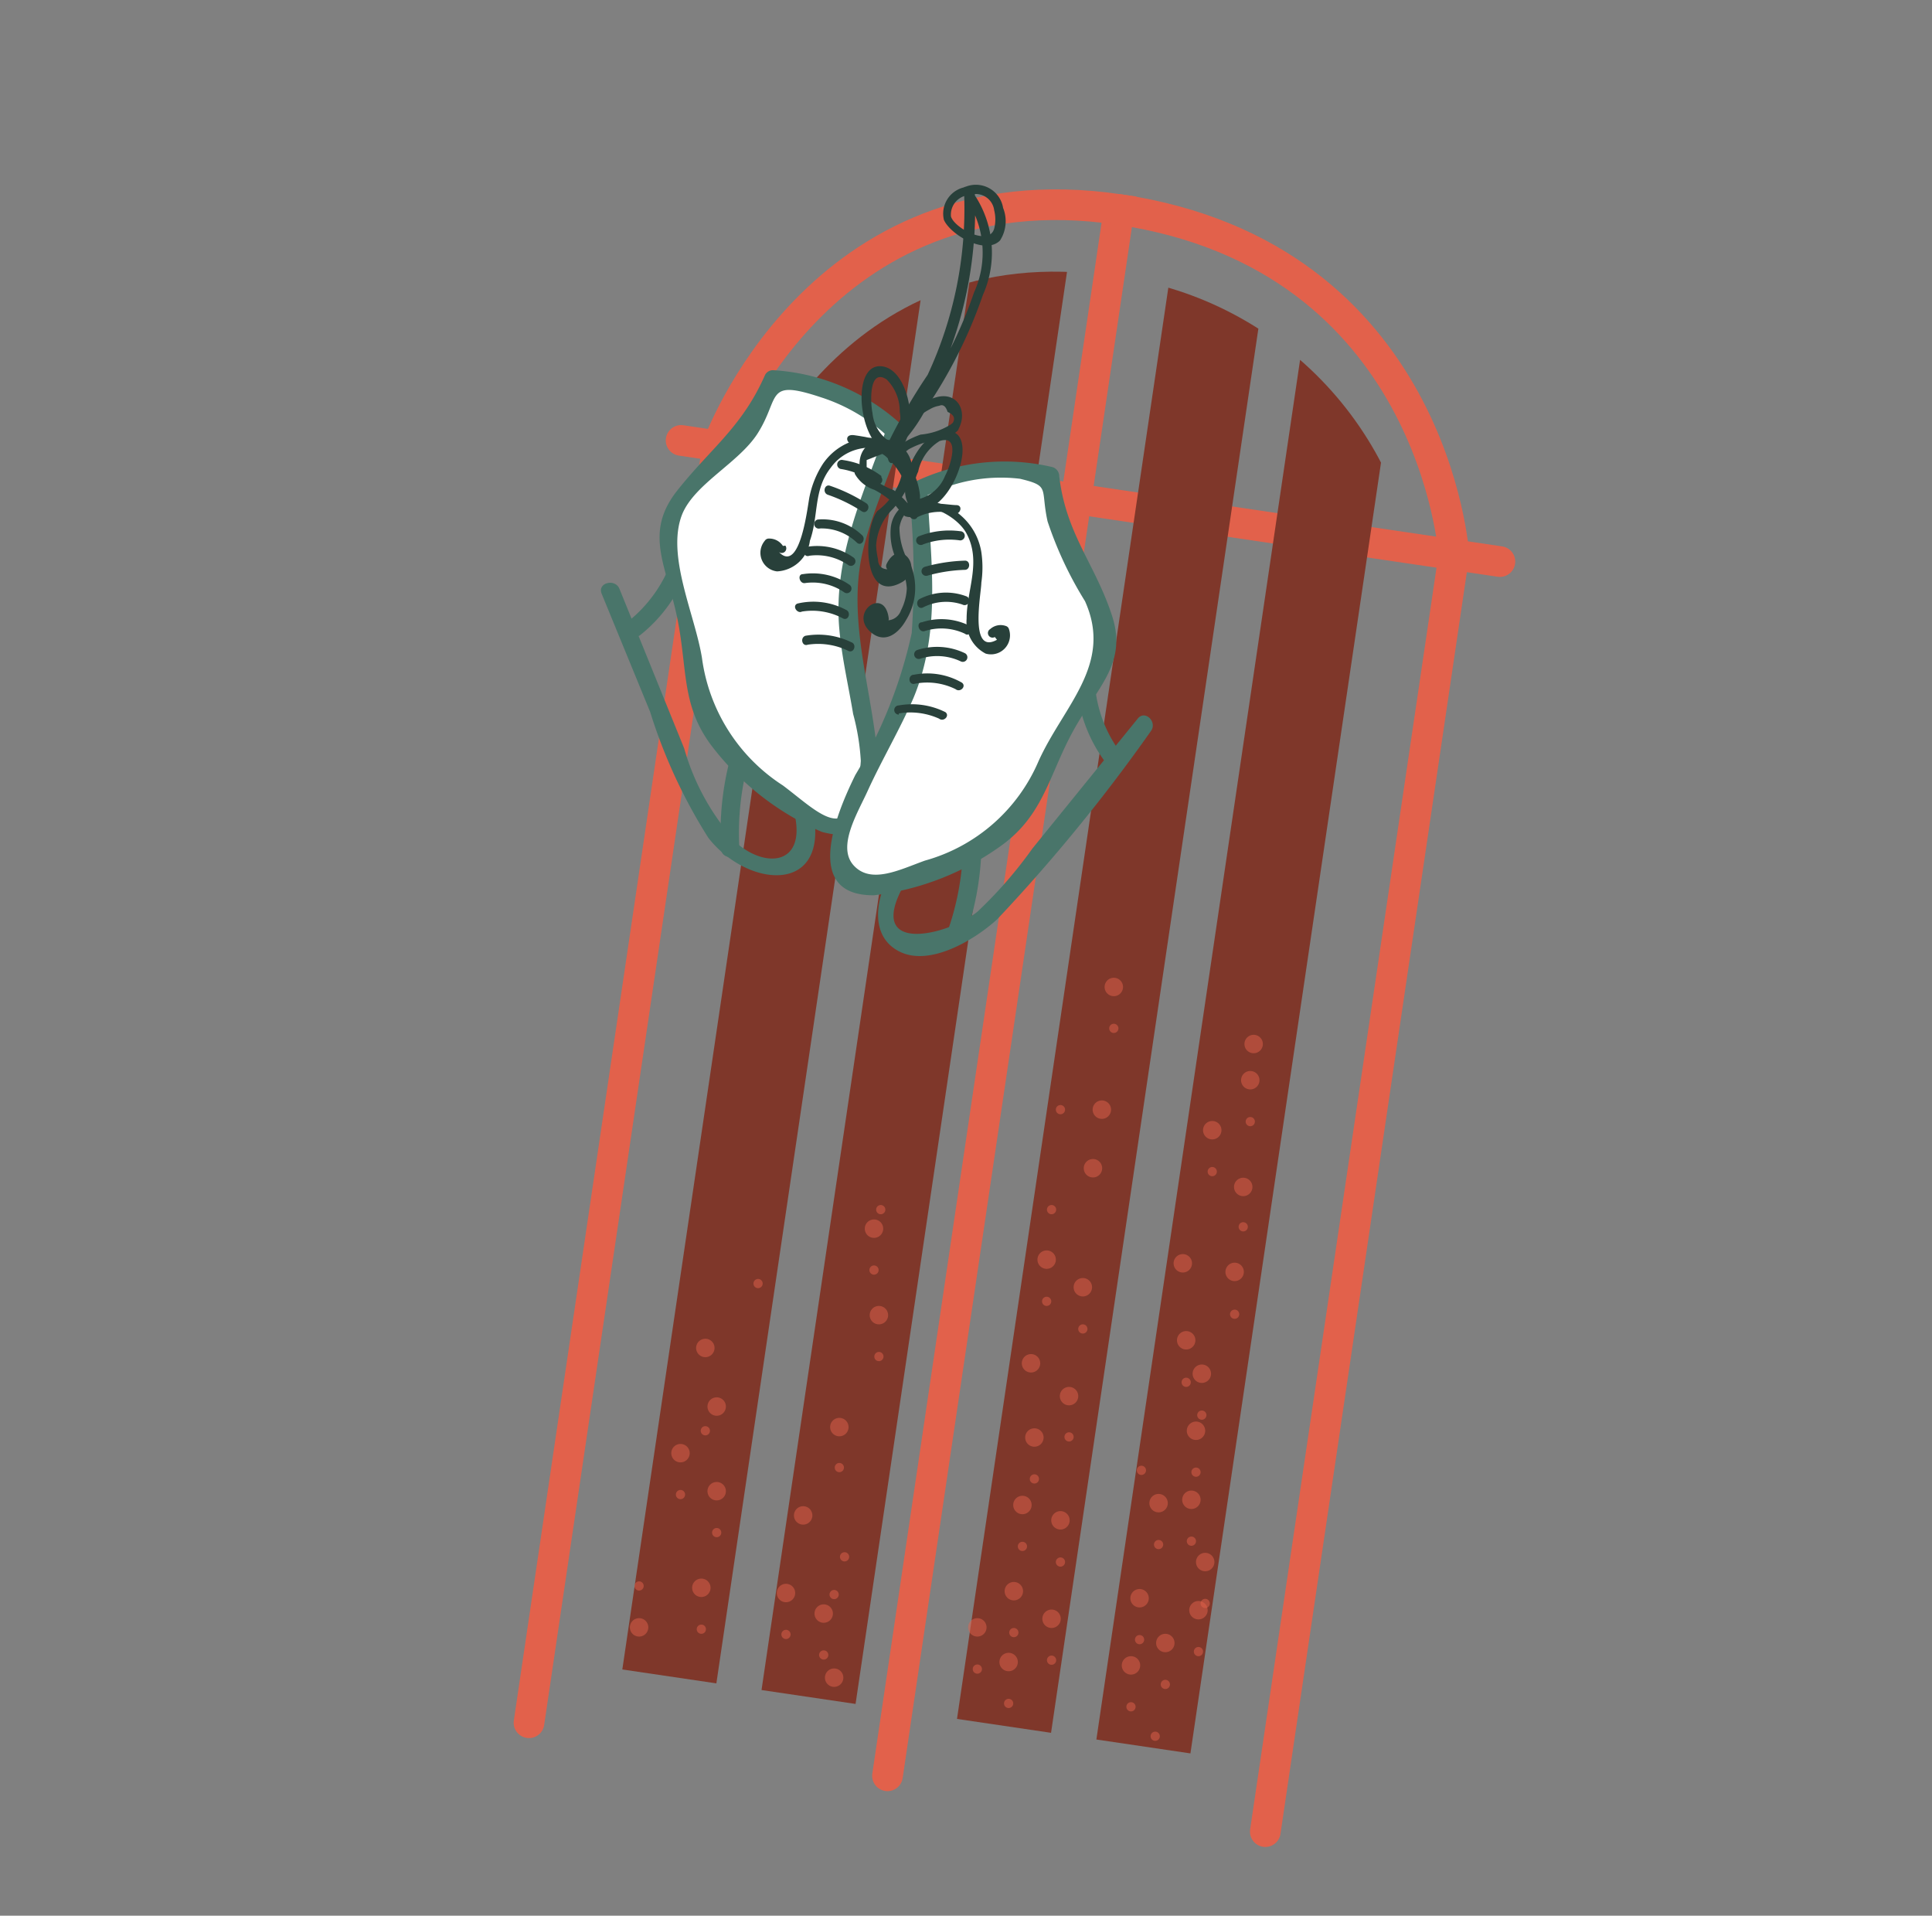 <svg id="Layer_1" data-name="Layer 1" xmlns="http://www.w3.org/2000/svg" xmlns:xlink="http://www.w3.org/1999/xlink" viewBox="0 0 63 62.46"><rect x="0" y="0" width="63" height="62.46" fill="#808080" stroke="none"/><defs><style>.cls-1,.cls-2{fill:none;}.cls-2{stroke:#e2614b;stroke-linecap:round;stroke-miterlimit:10;}.cls-3{clip-path:url(#clip-path);}.cls-4{fill:#7f372a;}.cls-5{fill:#49756a;}.cls-6{fill:#fff;}.cls-7{fill:#28403a;}.cls-8{opacity:0.5;}.cls-9{fill:#e2614b;}</style><clipPath id="clip-path"><path class="cls-1" d="M36.27,9c-9-1.33-12,7.06-12,7.06L18.65,54.19l22,3.25L46.28,19.3A11.47,11.47,0,0,0,36.27,9"/></clipPath></defs><title>christmas_icons</title><path class="cls-2" d="M17.25,56.17L23.4,14.54s3.26-9.16,13.09-7.71L28.94,57.9"/><path class="cls-2" d="M41.26,59.72l6.15-41.63S46.78,8.35,36.49,6.83"/><line class="cls-2" x1="22.21" y1="14.36" x2="48.91" y2="18.31"/><g class="cls-3"><rect class="cls-4" x="23.73" y="7.62" width="3.1" height="47.3" transform="translate(4.84 -3.36) rotate(8.4)"/><rect class="cls-4" x="28.48" y="5.42" width="3.1" height="50.19" transform="translate(4.78 -4.06) rotate(8.4)"/><rect class="cls-4" x="34.85" y="6.36" width="3.1" height="50.19" transform="translate(4.99 -4.98) rotate(8.4)"/><rect class="cls-4" x="39.33" y="7.91" width="3.1" height="49.3" transform="translate(5.2 -5.62) rotate(8.4)"/></g><path class="cls-5" d="M21.93,18.2a4.47,4.47,0,0,1-1.37,2,0.3,0.3,0,0,0,.3.52,4.85,4.85,0,0,0,1.64-2.41c0.15-.36-0.43-0.51-0.58-0.16h0Z"/><path class="cls-5" d="M23.8,24.77a9.44,9.44,0,0,0-.29,2.89c0,0.38.63,0.39,0.6,0a8.87,8.87,0,0,1,.27-2.73,0.3,0.3,0,0,0-.58-0.16h0Z"/><path class="cls-5" d="M25.91,26.54c0.36,1.6-.85,1.79-1.83,1a7.64,7.64,0,0,1-1.77-3.14L20.2,19.2c-0.14-.35-0.73-0.2-0.58.16l1.58,3.85a17.27,17.27,0,0,0,1.9,4.11c1.29,1.65,4,1.88,3.4-.94a0.3,0.3,0,0,0-.58.16h0Z"/><path class="cls-6" d="M29.19,14.07a6.15,6.15,0,0,0-4-1.69,10.66,10.66,0,0,1-1.31,2.36s-2.39,1.79-2.18,2.7a21.74,21.74,0,0,0,.65,2.62,14.46,14.46,0,0,1,.26,2.08,3.85,3.85,0,0,0,1.47,2.72A13.8,13.8,0,0,0,27.28,27s1.26,0.28,1.09-2.19l-0.7-4.3a7.64,7.64,0,0,1,.2-2.75Z"/><path class="cls-5" d="M29.4,13.85a6.78,6.78,0,0,0-4.19-1.78,0.29,0.29,0,0,0-.26.15c-0.75,1.71-1.78,2.4-2.87,3.78s-0.35,2.44,0,4.13,0.12,2.88,1.15,4.22a9,9,0,0,0,3.56,2.77c2.07,0.59,1.94-1.83,1.73-3.29-0.28-2-.87-4-0.35-6,0.32-1.25.88-2.48,1.31-3.7C29.6,13.78,29,13.63,28.9,14c-0.76,2.14-1.74,4.2-1.53,6.52,0.08,0.92.3,1.85,0.45,2.76a7.48,7.48,0,0,1,.25,1.53c-0.21,3-1.3,1.73-2.54.8a5.87,5.87,0,0,1-2.64-4.16c-0.23-1.42-1.17-3.33-.65-4.67,0.4-1,1.84-1.68,2.46-2.64,0.76-1.19.23-1.8,2.09-1.18A5.78,5.78,0,0,1,29,14.28,0.3,0.3,0,0,0,29.4,13.85Z"/><path class="cls-7" d="M29.24,14.85c-0.07-.49-1.05-0.61-1.38-0.66s-0.27.26-.08,0.29,1.12,0.12,1.17.45,0.32,0.11.29-.08h0Z"/><path class="cls-7" d="M28.74,15.52A2.72,2.72,0,0,0,27.49,15a0.15,0.15,0,0,0-.08.29,2.42,2.42,0,0,1,1.12.48,0.15,0.15,0,0,0,.21-0.21h0Z"/><path class="cls-7" d="M28.25,16.41a5.37,5.37,0,0,0-1.18-.57c-0.18-.07-0.26.22-0.08,0.29a5.05,5.05,0,0,1,1.11.54c0.16,0.11.31-.15,0.15-0.26h0Z"/><path class="cls-7" d="M28.1,17.44a1.86,1.86,0,0,0-1.44-.5,0.15,0.15,0,0,0,.08.29,1.66,1.66,0,0,1,1.21.47c0.15,0.12.3-.14,0.15-0.26h0Z"/><path class="cls-7" d="M27.82,18.17a2.05,2.05,0,0,0-1.51-.34c-0.18.07-.1,0.36,0.08,0.29a1.81,1.81,0,0,1,1.28.31,0.15,0.15,0,0,0,.15-0.26h0Z"/><path class="cls-7" d="M27.69,19.06a2.1,2.1,0,0,0-1.51-.34c-0.19,0-.11.33,0.08,0.29a1.81,1.81,0,0,1,1.28.31,0.15,0.15,0,0,0,.15-0.26h0Z"/><path class="cls-7" d="M27.58,19.88a2.26,2.26,0,0,0-1.58-.2c-0.18.08,0,.34,0.15,0.26a2.12,2.12,0,0,1,1.35.23c0.18,0.07.26-.22,0.08-0.29h0Z"/><path class="cls-7" d="M27.76,20.94a2.46,2.46,0,0,0-1.5-.21c-0.18.07-.1,0.36,0.08,0.29a2.25,2.25,0,0,1,1.34.21c0.18,0.06.26-.23,0.08-0.29h0Z"/><path class="cls-7" d="M29.15,14.75c0.92-.33.56-2.81-0.46-2.81s-0.63,2.84.42,2.82a0.15,0.15,0,0,0,0-.3,1.26,1.26,0,0,1-.66-1c-0.06-.26-0.14-1.48.46-1.09a1.47,1.47,0,0,1,.43,1.06,1.2,1.2,0,0,1-.27,1C28.89,14.53,29,14.82,29.15,14.75Z"/><path class="cls-7" d="M25.53,17.8a0.53,0.53,0,0,0-.46-0.24,0.15,0.15,0,0,0-.13.07,0.61,0.61,0,0,0,.4,1,1.14,1.14,0,0,0,1.07-1c0.29-.81.11-1.66,0.68-2.38A1.55,1.55,0,0,1,28,14.64a1.84,1.84,0,0,1,.84,0l0.56,0.86a2.11,2.11,0,0,1-.79,1.16c-0.45.58-.52,3,0.75,2.35,0.84-.42,0-1.54-0.45-0.62-0.08.18,0.18,0.33,0.26,0.15q-0.53.11-.54-0.31a2.52,2.52,0,0,1-.06-0.45,1.82,1.82,0,0,1,.55-1.19,2.87,2.87,0,0,0,.52-0.82,1,1,0,0,0-.81-1.45,1.93,1.93,0,0,0-2,.81,3.11,3.11,0,0,0-.43,1.05c-0.06.25-.29,2.55-1,1.82a0.15,0.15,0,0,0,.21-0.21h0Z"/><path class="cls-7" d="M31.25,14c0.31-.56,0-1.21-0.67-1.06a2.2,2.2,0,0,0-1.47,1.26c-0.09.2-.28,0.77,0.15,0.68a1.77,1.77,0,0,0,.37-0.23,2.84,2.84,0,0,1,.85-0.3,1.14,1.14,0,0,0,.75-0.31c0.12-.15-0.09-0.36-0.21-0.21a2.24,2.24,0,0,1-1,.34,2.92,2.92,0,0,0-.57.27,0.82,0.82,0,0,0-.19.12s0,0.11.06,0a5.76,5.76,0,0,1,.48-0.82,1.83,1.83,0,0,1,.51-0.39,0.86,0.86,0,0,1,.32-0.12q0.18-.08.27,0.2,0.34,0.15.13,0.41A0.15,0.15,0,0,0,31.25,14Z"/><path class="cls-5" d="M35.09,22A4.84,4.84,0,0,0,36,24.79a0.3,0.3,0,0,0,.42-0.42A4.25,4.25,0,0,1,35.69,22c0-.38-0.64-0.38-0.6,0h0Z"/><path class="cls-5" d="M31.4,27.76a8.86,8.86,0,0,1-.53,2.69c-0.14.36,0.44,0.52,0.58,0.16A9.4,9.4,0,0,0,32,27.76c0-.39-0.58-0.38-0.6,0h0Z"/><path class="cls-5" d="M29,28.54c-0.44.77-.65,2,0.34,2.49s2.45-.39,3.18-1.06a55.3,55.3,0,0,0,5-6.12c0.24-.3-0.18-0.72-0.42-0.42l-3.43,4.23a13.9,13.9,0,0,1-1.79,2.06c-0.92.76-3.71,1.47-2.4-.87a0.3,0.3,0,0,0-.52-0.3h0Z"/><path class="cls-6" d="M29.94,16a6.15,6.15,0,0,1,4.3-.47,10.66,10.66,0,0,0,.57,2.64s1.77,2.4,1.3,3.21a21.74,21.74,0,0,1-1.38,2.32,14.46,14.46,0,0,0-.85,1.92,3.85,3.85,0,0,1-2.19,2.18A13.8,13.8,0,0,1,28,28.9s-1.28-.09-0.41-2.42l1.91-3.91a7.64,7.64,0,0,0,.6-2.69Z"/><path class="cls-5" d="M30.09,16.23a5.27,5.27,0,0,1,3.17-.62c1,0.24.66,0.3,0.9,1.39a12.21,12.21,0,0,0,1.22,2.6c0.93,2.07-.71,3.42-1.52,5.23a5.68,5.68,0,0,1-3.7,3.23c-0.81.29-1.75,0.78-2.32,0.16s0.15-1.75.47-2.47c0.46-1,1.05-2,1.48-3,0.91-2.19.56-4.45,0.45-6.76a0.3,0.3,0,0,0-.6,0,26.36,26.36,0,0,1,.09,4.65,15.32,15.32,0,0,1-1.84,4.63c-0.66,1.34-1.71,3.94.61,3.92a8.9,8.9,0,0,0,4.11-1.59c1.42-1,1.59-2.32,2.38-3.76s1.77-2.19,1.28-3.74c-0.55-1.71-1.51-2.67-1.73-4.58a0.31,0.31,0,0,0-.22-0.29,6.79,6.79,0,0,0-4.53.5A0.3,0.3,0,0,0,30.09,16.23Z"/><path class="cls-7" d="M29.92,16.86a1.64,1.64,0,0,1,1.21-.1c0.19,0,.27-0.26.08-0.29-0.35,0-1.33-.23-1.55.23-0.08.17,0.18,0.33,0.26,0.15h0Z"/><path class="cls-7" d="M30.1,17.75a2.44,2.44,0,0,1,1.21-.13,0.15,0.15,0,0,0,0-.3,2.71,2.71,0,0,0-1.36.17,0.15,0.15,0,0,0,.15.26h0Z"/><path class="cls-7" d="M30.24,18.77a5,5,0,0,1,1.22-.19c0.19,0,.19-0.31,0-0.3a5.38,5.38,0,0,0-1.3.2,0.15,0.15,0,0,0,.08.29h0Z"/><path class="cls-7" d="M30.09,19.81a1.64,1.64,0,0,1,1.29-.1,0.15,0.15,0,0,0,.15-0.26,1.87,1.87,0,0,0-1.52.07c-0.18.07-.1,0.36,0.08,0.29h0Z"/><path class="cls-7" d="M30.14,20.58a1.8,1.8,0,0,1,1.32.08c0.15,0.12.3-.14,0.15-0.26a2.05,2.05,0,0,0-1.55-.11c-0.19,0-.11.33,0.08,0.29h0Z"/><path class="cls-7" d="M30,21.48a1.8,1.8,0,0,1,1.32.08,0.15,0.15,0,0,0,.15-0.26,2.1,2.1,0,0,0-1.55-.11,0.15,0.15,0,0,0,.08.29h0Z"/><path class="cls-7" d="M29.8,22.3a2.09,2.09,0,0,1,1.36.17c0.15,0.12.36-.09,0.21-0.21A2.26,2.26,0,0,0,29.8,22c-0.19,0-.19.31,0,0.3h0Z"/><path class="cls-7" d="M29.31,23.26a2.29,2.29,0,0,1,1.31.17c0.15,0.12.36-.09,0.21-0.21A2.44,2.44,0,0,0,29.31,23a0.15,0.15,0,0,0,0,.3h0Z"/><path class="cls-7" d="M29.94,16.38a1.12,1.12,0,0,1,0-1,1.53,1.53,0,0,1,.7-1c0.7-.23.34,0.84,0.18,1.13a1.27,1.27,0,0,1-.93.78c-0.18-.06-0.26.23-0.08,0.29C30.87,17,32,14.25,31,14.06s-2,2-1.2,2.58C29.94,16.75,30.09,16.49,29.94,16.38Z"/><path class="cls-7" d="M32.51,20.86C31.59,21.37,32,19.34,32,19a3.45,3.45,0,0,0,0-1,2,2,0,0,0-1.64-1.65,1,1,0,0,0-1.31.83,2,2,0,0,0,.15,1,1.93,1.93,0,0,1,.37,1,1.73,1.73,0,0,1-.19.72,0.48,0.48,0,0,1-.7.26c0,0.19.32,0.19,0.3,0-0.13-1.05-1.29-.2-0.61.43,0.47,0.43.93,0.07,1.18-.38a2,2,0,0,0,.16-1.76,2.28,2.28,0,0,1-.38-1.25c0.2-1.23,1.81-.53,2.19.2,0.49,0.93,0,1.83,0,2.78a1.16,1.16,0,0,0,.62,1.13,0.62,0.62,0,0,0,.76-0.8,0.15,0.15,0,0,0-.1-0.1,0.51,0.51,0,0,0-.51.1,0.15,0.15,0,0,0,.15.26h0Z"/><path class="cls-7" d="M28.26,15.28V15l0.51-.2A0.84,0.84,0,0,1,29,15a1.79,1.79,0,0,1,.41.54,2.21,2.21,0,0,1,.2.57,3.57,3.57,0,0,0,0,.44s0.15,0.06.1,0a0.79,0.79,0,0,0-.12-0.15,3,3,0,0,0-.45-0.42,2.59,2.59,0,0,1-1-.67c-0.08-.18-0.33,0-0.26.15a1.15,1.15,0,0,0,.63.51,2.87,2.87,0,0,1,.67.48,2.73,2.73,0,0,0,.33.38C30,17,30,16.38,30,16.16a2.2,2.2,0,0,0-1-1.64c-0.63-.34-1.08.2-0.95,0.83C28,15.54,28.3,15.46,28.26,15.28Z"/><path class="cls-7" d="M31.44,6.35a12.8,12.8,0,0,1-1.19,5.87,18.45,18.45,0,0,0-1.35,2.35,0.15,0.15,0,0,0,.22.17,5.17,5.17,0,0,0,1.1-1.46,15.54,15.54,0,0,0,1.83-3.66,3.4,3.4,0,0,0-.33-3.35c-0.11-.15-0.37,0-0.26.15a3.13,3.13,0,0,1,.3,3.12,14.21,14.21,0,0,1-1.35,2.87c-0.23.38-.46,0.76-0.71,1.13,0,0-.84,1.1-0.45,1a4.37,4.37,0,0,0,.82-1.32A13.74,13.74,0,0,0,31,11.35a13.21,13.21,0,0,0,.79-5A0.15,0.15,0,0,0,31.44,6.35Z"/><path class="cls-7" d="M31.43,6.11a0.88,0.88,0,0,0-.65,1.06c0.21,0.48,1.35,1.16,1.83.67a1.16,1.16,0,0,0,.1-1.06,0.9,0.9,0,0,0-1.25-.68c-0.18.06-.1,0.35,0.08,0.29a0.61,0.61,0,0,1,.88.47,1.22,1.22,0,0,1,0,.59c-0.16.59-1.29,0-1.41-.39a0.64,0.64,0,0,1,.52-0.69C31.75,6.29,31.6,6,31.43,6.11Z"/><g class="cls-8"><path class="cls-9" d="M20.84,51.86a0.15,0.15,0,0,0,0-.3,0.15,0.15,0,0,0,0,.3h0Z"/><path class="cls-9" d="M22.87,53.27a0.15,0.15,0,0,0,0-.3,0.15,0.15,0,0,0,0,.3h0Z"/><path class="cls-9" d="M22.19,48.88a0.15,0.15,0,0,0,0-.3,0.15,0.15,0,0,0,0,.3h0Z"/><path class="cls-9" d="M27.37,48a0.15,0.15,0,0,0,0-.3,0.15,0.15,0,0,0,0,.3h0Z"/><path class="cls-9" d="M28.66,44.38a0.15,0.15,0,0,0,0-.3,0.15,0.15,0,0,0,0,.3h0Z"/><path class="cls-9" d="M34.13,42.58a0.15,0.15,0,0,0,0-.3,0.15,0.15,0,0,0,0,.3h0Z"/><path class="cls-9" d="M39.53,38.35a0.15,0.15,0,0,0,0-.3,0.15,0.15,0,0,0,0,.3h0Z"/><path class="cls-9" d="M40.77,36.72a0.15,0.15,0,0,0,0-.3,0.15,0.15,0,0,0,0,.3h0Z"/><path class="cls-9" d="M34.29,39.59a0.15,0.15,0,0,0,0-.3,0.15,0.15,0,0,0,0,.3h0Z"/><path class="cls-9" d="M33.73,48.37a0.15,0.15,0,0,0,0-.3,0.15,0.15,0,0,0,0,.3h0Z"/><path class="cls-9" d="M39.19,46.29a0.15,0.15,0,0,0,0-.3,0.15,0.15,0,0,0,0,.3h0Z"/><path class="cls-9" d="M38.85,50.4a0.15,0.15,0,0,0,0-.3,0.15,0.15,0,0,0,0,.3h0Z"/><path class="cls-9" d="M33.06,53.38a0.15,0.15,0,0,0,0-.3,0.15,0.15,0,0,0,0,.3h0Z"/><path class="cls-9" d="M32.89,55.69a0.15,0.15,0,0,0,0-.3,0.15,0.15,0,0,0,0,.3h0Z"/><path class="cls-9" d="M37.67,56.76a0.15,0.15,0,0,0,0-.3,0.15,0.15,0,0,0,0,.3h0Z"/><path class="cls-9" d="M37.16,53.61a0.15,0.15,0,0,0,0-.3,0.15,0.15,0,0,0,0,.3h0Z"/><path class="cls-9" d="M39.08,54a0.15,0.15,0,0,0,0-.3,0.15,0.15,0,0,0,0,.3h0Z"/><path class="cls-9" d="M38,55.07a0.15,0.15,0,0,0,0-.3,0.15,0.15,0,0,0,0,.3h0Z"/><path class="cls-9" d="M26.86,54.11a0.15,0.15,0,0,0,0-.3,0.15,0.15,0,0,0,0,.3h0Z"/><path class="cls-9" d="M25.63,53.44a0.15,0.15,0,0,0,0-.3,0.15,0.15,0,0,0,0,.3h0Z"/><path class="cls-9" d="M27.2,52.14a0.15,0.15,0,0,0,0-.3,0.15,0.15,0,0,0,0,.3h0Z"/><path class="cls-9" d="M27.54,50.91a0.15,0.15,0,0,0,0-.3,0.15,0.15,0,0,0,0,.3h0Z"/><path class="cls-9" d="M23.37,50.12a0.15,0.15,0,0,0,0-.3,0.15,0.15,0,0,0,0,.3h0Z"/><path class="cls-9" d="M33.34,50.57a0.15,0.15,0,0,0,0-.3,0.15,0.15,0,0,0,0,.3h0Z"/><path class="cls-9" d="M34.58,51.08a0.15,0.15,0,0,0,0-.3,0.15,0.15,0,0,0,0,.3h0Z"/><path class="cls-9" d="M38.68,45.22a0.15,0.15,0,0,0,0-.3,0.15,0.15,0,0,0,0,.3h0Z"/><path class="cls-9" d="M37.22,48.09a0.15,0.15,0,0,0,0-.3,0.15,0.15,0,0,0,0,.3h0Z"/><path class="cls-9" d="M40.26,43a0.15,0.15,0,0,0,0-.3,0.15,0.15,0,0,0,0,.3h0Z"/><path class="cls-9" d="M35.31,43.48a0.15,0.15,0,0,0,0-.3,0.15,0.15,0,0,0,0,.3h0Z"/><path class="cls-9" d="M40.54,40.15a0.15,0.15,0,0,0,0-.3,0.15,0.15,0,0,0,0,.3h0Z"/><path class="cls-9" d="M28.5,41.56a0.15,0.15,0,0,0,0-.3,0.15,0.15,0,0,0,0,.3h0Z"/><path class="cls-9" d="M28.72,39.59a0.15,0.15,0,0,0,0-.3,0.15,0.15,0,0,0,0,.3h0Z"/><path class="cls-9" d="M23,46.8a0.15,0.15,0,0,0,0-.3,0.15,0.15,0,0,0,0,.3h0Z"/><path class="cls-9" d="M34.58,36.33a0.15,0.15,0,0,0,0-.3,0.15,0.15,0,0,0,0,.3h0Z"/><path class="cls-9" d="M36.32,33.68a0.15,0.15,0,0,0,0-.3,0.15,0.15,0,0,0,0,.3h0Z"/><path class="cls-9" d="M36.88,55.8a0.15,0.15,0,0,0,0-.3,0.15,0.15,0,0,0,0,.3h0Z"/><path class="cls-9" d="M39.3,52.43a0.15,0.15,0,0,0,0-.3,0.15,0.15,0,0,0,0,.3h0Z"/><path class="cls-9" d="M39,48.15a0.15,0.15,0,0,0,0-.3,0.15,0.15,0,0,0,0,.3h0Z"/><path class="cls-9" d="M37.78,50.51a0.15,0.15,0,0,0,0-.3,0.15,0.15,0,0,0,0,.3h0Z"/><path class="cls-9" d="M34.29,54.28a0.15,0.15,0,0,0,0-.3,0.15,0.15,0,0,0,0,.3h0Z"/><path class="cls-9" d="M31.87,54.57a0.15,0.15,0,0,0,0-.3,0.15,0.15,0,0,0,0,.3h0Z"/><path class="cls-9" d="M34.86,47a0.15,0.15,0,0,0,0-.3,0.15,0.15,0,0,0,0,.3h0Z"/><path class="cls-9" d="M24.72,42a0.15,0.15,0,0,0,0-.3,0.15,0.15,0,0,0,0,.3h0Z"/></g><g class="cls-8"><path class="cls-9" d="M20.84,53.36a0.3,0.3,0,0,0,0-.6,0.3,0.3,0,0,0,0,.6h0Z"/><path class="cls-9" d="M22.87,52.07a0.3,0.3,0,0,0,0-.6,0.3,0.3,0,0,0,0,.6h0Z"/><path class="cls-9" d="M22.19,47.68a0.3,0.3,0,0,0,0-.6,0.3,0.3,0,0,0,0,.6h0Z"/><path class="cls-9" d="M27.37,46.83a0.3,0.3,0,0,0,0-.6,0.3,0.3,0,0,0,0,.6h0Z"/><path class="cls-9" d="M28.66,43.18a0.3,0.3,0,0,0,0-.6,0.3,0.3,0,0,0,0,.6h0Z"/><path class="cls-9" d="M34.13,41.37a0.3,0.3,0,0,0,0-.6,0.3,0.3,0,0,0,0,.6h0Z"/><path class="cls-9" d="M39.53,37.15a0.3,0.3,0,0,0,0-.6,0.3,0.3,0,0,0,0,.6h0Z"/><path class="cls-9" d="M40.77,35.52a0.3,0.3,0,0,0,0-.6,0.3,0.3,0,0,0,0,.6h0Z"/><path class="cls-9" d="M35.64,38.39a0.3,0.3,0,0,0,0-.6,0.3,0.3,0,0,0,0,.6h0Z"/><path class="cls-9" d="M33.73,47.17a0.3,0.3,0,0,0,0-.6,0.3,0.3,0,0,0,0,.6h0Z"/><path class="cls-9" d="M39.19,45.09a0.3,0.3,0,0,0,0-.6,0.3,0.3,0,0,0,0,.6h0Z"/><path class="cls-9" d="M38.85,49.2a0.3,0.3,0,0,0,0-.6,0.3,0.3,0,0,0,0,.6h0Z"/><path class="cls-9" d="M33.06,52.18a0.3,0.3,0,0,0,0-.6,0.3,0.3,0,0,0,0,.6h0Z"/><path class="cls-9" d="M32.89,54.49a0.3,0.3,0,0,0,0-.6,0.3,0.3,0,0,0,0,.6h0Z"/><path class="cls-9" d="M33.62,44.75a0.3,0.3,0,0,0,0-.6,0.3,0.3,0,0,0,0,.6h0Z"/><path class="cls-9" d="M37.16,52.41a0.3,0.3,0,0,0,0-.6,0.3,0.3,0,0,0,0,.6h0Z"/><path class="cls-9" d="M39.08,52.8a0.3,0.3,0,0,0,0-.6,0.3,0.3,0,0,0,0,.6h0Z"/><path class="cls-9" d="M38,53.87a0.3,0.3,0,0,0,0-.6,0.3,0.3,0,0,0,0,.6h0Z"/><path class="cls-9" d="M26.86,52.91a0.3,0.3,0,0,0,0-.6,0.3,0.3,0,0,0,0,.6h0Z"/><path class="cls-9" d="M25.63,52.24a0.3,0.3,0,0,0,0-.6,0.3,0.3,0,0,0,0,.6h0Z"/><path class="cls-9" d="M27.2,55a0.3,0.3,0,0,0,0-.6,0.3,0.3,0,0,0,0,.6h0Z"/><path class="cls-9" d="M26.19,49.71a0.3,0.3,0,0,0,0-.6,0.3,0.3,0,0,0,0,.6h0Z"/><path class="cls-9" d="M23.37,48.92a0.3,0.3,0,0,0,0-.6,0.3,0.3,0,0,0,0,.6h0Z"/><path class="cls-9" d="M33.34,49.37a0.3,0.3,0,0,0,0-.6,0.3,0.3,0,0,0,0,.6h0Z"/><path class="cls-9" d="M34.58,49.87a0.3,0.3,0,0,0,0-.6,0.3,0.3,0,0,0,0,.6h0Z"/><path class="cls-9" d="M38.68,44a0.3,0.3,0,0,0,0-.6,0.3,0.3,0,0,0,0,.6h0Z"/><path class="cls-9" d="M38.57,41.49a0.3,0.3,0,0,0,0-.6,0.3,0.3,0,0,0,0,.6h0Z"/><path class="cls-9" d="M40.26,41.77a0.3,0.3,0,0,0,0-.6,0.3,0.3,0,0,0,0,.6h0Z"/><path class="cls-9" d="M35.31,42.27a0.3,0.3,0,0,0,0-.6,0.3,0.3,0,0,0,0,.6h0Z"/><path class="cls-9" d="M40.54,39a0.3,0.3,0,0,0,0-.6,0.3,0.3,0,0,0,0,.6h0Z"/><path class="cls-9" d="M28.5,40.36a0.3,0.3,0,0,0,0-.6,0.3,0.3,0,0,0,0,.6h0Z"/><path class="cls-9" d="M40.88,34.34a0.3,0.3,0,0,0,0-.6,0.3,0.3,0,0,0,0,.6h0Z"/><path class="cls-9" d="M23,44.25a0.3,0.3,0,0,0,0-.6,0.3,0.3,0,0,0,0,.6h0Z"/><path class="cls-9" d="M35.93,36.48a0.3,0.3,0,0,0,0-.6,0.3,0.3,0,0,0,0,.6h0Z"/><path class="cls-9" d="M36.32,32.48a0.3,0.3,0,0,0,0-.6,0.3,0.3,0,0,0,0,.6h0Z"/><path class="cls-9" d="M36.88,54.6a0.3,0.3,0,0,0,0-.6,0.3,0.3,0,0,0,0,.6h0Z"/><path class="cls-9" d="M39.3,51.23a0.3,0.3,0,0,0,0-.6,0.3,0.3,0,0,0,0,.6h0Z"/><path class="cls-9" d="M39,46.95a0.3,0.3,0,0,0,0-.6,0.3,0.3,0,0,0,0,.6h0Z"/><path class="cls-9" d="M37.78,49.31a0.3,0.3,0,0,0,0-.6,0.3,0.3,0,0,0,0,.6h0Z"/><path class="cls-9" d="M34.29,53.08a0.3,0.3,0,0,0,0-.6,0.3,0.3,0,0,0,0,.6h0Z"/><path class="cls-9" d="M31.87,53.36a0.3,0.3,0,0,0,0-.6,0.3,0.3,0,0,0,0,.6h0Z"/><path class="cls-9" d="M34.86,45.82a0.3,0.3,0,0,0,0-.6,0.3,0.3,0,0,0,0,.6h0Z"/><path class="cls-9" d="M23.37,46.16a0.3,0.3,0,0,0,0-.6,0.3,0.3,0,0,0,0,.6h0Z"/></g></svg>